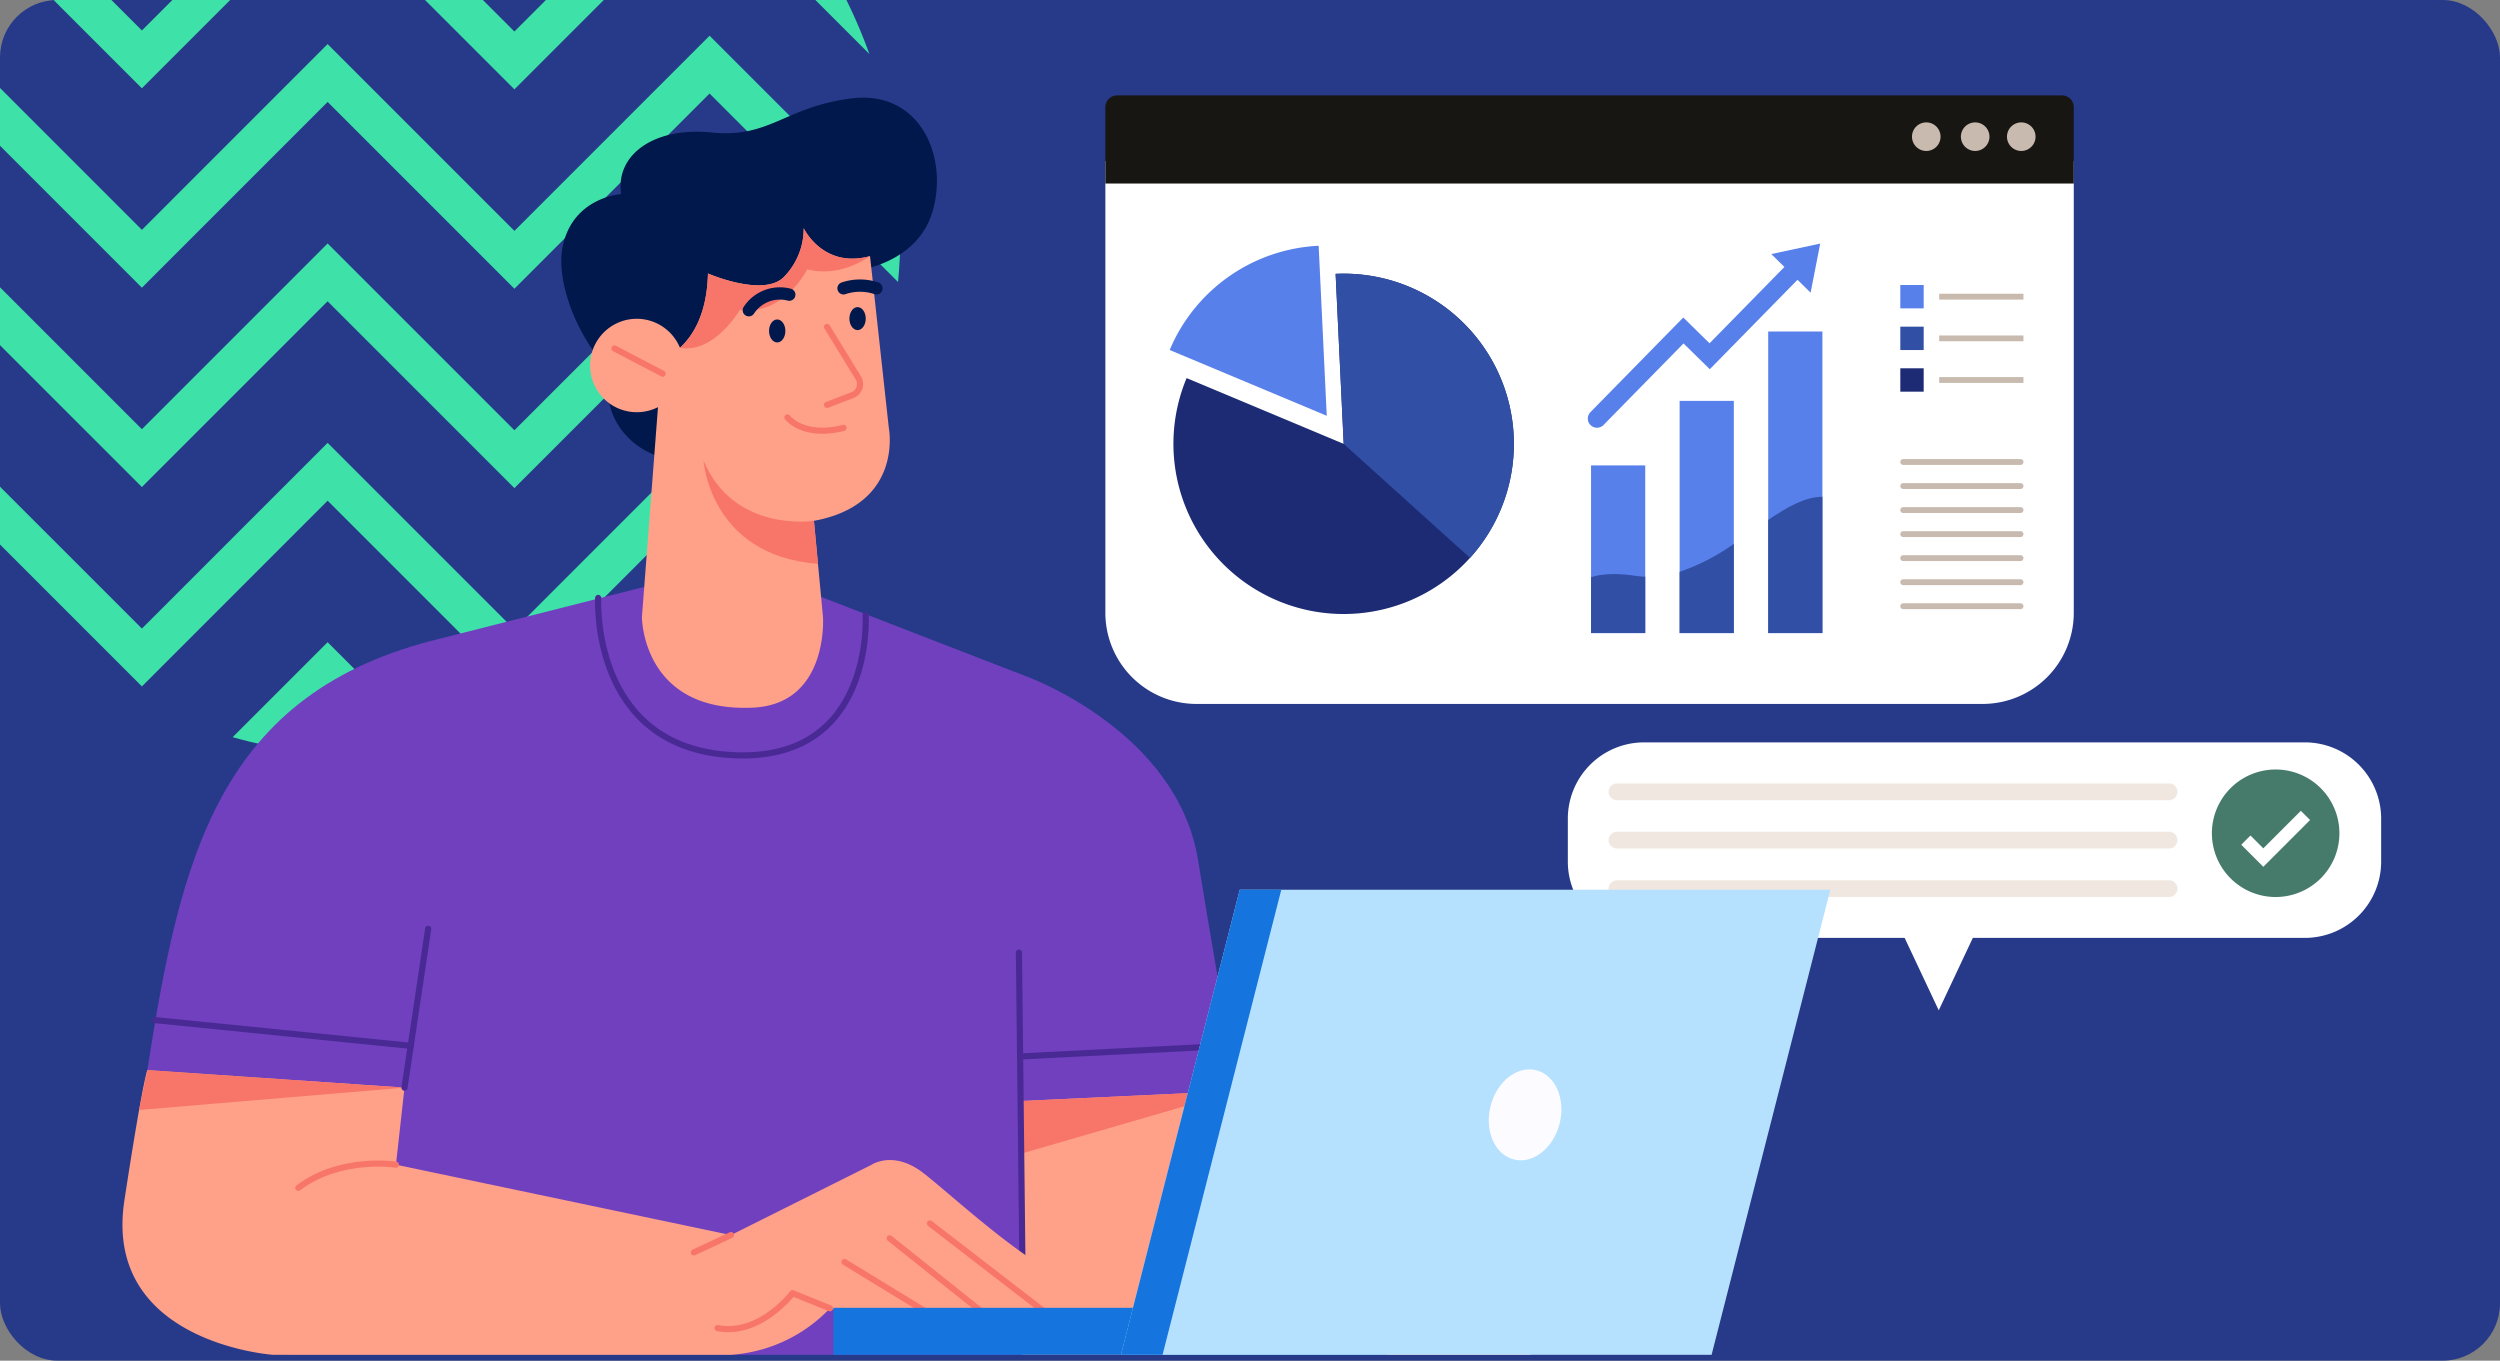<svg xmlns="http://www.w3.org/2000/svg" xmlns:xlink="http://www.w3.org/1999/xlink" width="610" height="332" viewBox="0 0 610 332">
  <rect x="0" y="0" width="610" height="332" fill="#808080" stroke="none"/>
  <defs>
    <clipPath id="clip-path">
      <rect id="Rectángulo_382961" data-name="Rectángulo 382961" width="236.29" height="148.483" fill="none"/>
    </clipPath>
    <clipPath id="clip-path-2">
      <rect id="Rectángulo_382962" data-name="Rectángulo 382962" width="198.448" height="65.38" fill="none"/>
    </clipPath>
    <clipPath id="clip-path-3">
      <rect id="Rectángulo_382872" data-name="Rectángulo 382872" width="610" height="332" rx="14" transform="translate(179 10890)" fill="#273a89"/>
    </clipPath>
    <clipPath id="clip-path-4">
      <path id="Trazado_818456" data-name="Trazado 818456" d="M273.523,139.045a128.105,128.105,0,1,0-128.107,128.1,128.107,128.107,0,0,0,128.107-128.1" transform="translate(-17.313 -10.939)" fill="#3ee2a8"/>
    </clipPath>
    <clipPath id="clip-path-5">
      <rect id="Rectángulo_382954" data-name="Rectángulo 382954" width="416.716" height="306.743" fill="none"/>
    </clipPath>
  </defs>
  <g id="Grupo_1073743" data-name="Grupo 1073743" transform="translate(-179 -10890)">
    <g id="Grupo_1073727" data-name="Grupo 1073727" transform="translate(25 21)">
      <rect id="Rectángulo_382872-2" data-name="Rectángulo 382872" width="610" height="332" rx="14" transform="translate(154 10869)" fill="#273a89"/>
    </g>
    <g id="Grupo_1073738" data-name="Grupo 1073738" transform="translate(448.71 10913.277)">
      <g id="Grupo_1073737" data-name="Grupo 1073737" transform="translate(0 0)" clip-path="url(#clip-path)">
        <path id="Trazado_824517" data-name="Trazado 824517" d="M214.051,140.911H22.238A22.238,22.238,0,0,1,0,118.672V8.451H236.29V118.672a22.238,22.238,0,0,1-22.238,22.238" transform="translate(0 7.572)" fill="#fff"/>
        <path id="Trazado_824518" data-name="Trazado 824518" d="M91.831,64.473A41.536,41.536,0,1,1,11.977,48.42L50.3,64.473,48.329,22.99c.645-.038,1.306-.049,1.968-.049A41.535,41.535,0,0,1,91.831,64.473" transform="translate(7.848 20.555)" fill="#1c2b74"/>
        <path id="Trazado_824519" data-name="Trazado 824519" d="M44.626,19.352A41.585,41.585,0,0,0,8.277,44.783L46.6,60.835Z" transform="translate(7.416 17.339)" fill="#5880eb"/>
        <rect id="Rectángulo_382955" data-name="Rectángulo 382955" width="5.703" height="5.703" transform="translate(193.965 56.428)" fill="#314fa5"/>
        <path id="Trazado_824520" data-name="Trazado 824520" d="M127.8,32.317H107.366a.062.062,0,0,1-.061-.063v-1.3a.06.06,0,0,1,.061-.061H127.8a.062.062,0,0,1,.063.061v1.3a.063.063,0,0,1-.063.063" transform="translate(96.148 27.677)" fill="#c8baae"/>
        <rect id="Rectángulo_382956" data-name="Rectángulo 382956" width="5.703" height="5.703" transform="translate(193.965 46.263)" fill="#5880eb"/>
        <path id="Trazado_824521" data-name="Trazado 824521" d="M127.8,26.955H107.366a.062.062,0,0,1-.061-.063v-1.3a.06.06,0,0,1,.061-.063H127.8a.062.062,0,0,1,.063.063v1.3a.063.063,0,0,1-.063.063" transform="translate(96.148 22.872)" fill="#c8baae"/>
        <rect id="Rectángulo_382957" data-name="Rectángulo 382957" width="5.703" height="5.703" transform="translate(193.965 66.588)" fill="#1c2b74"/>
        <path id="Trazado_824522" data-name="Trazado 824522" d="M127.8,37.676H107.366a.062.062,0,0,1-.061-.063v-1.3a.06.06,0,0,1,.061-.061H127.8a.062.062,0,0,1,.063.061v1.3a.063.063,0,0,1-.063.063" transform="translate(96.148 32.478)" fill="#c8baae"/>
        <path id="Trazado_824523" data-name="Trazado 824523" d="M131.635,48.232h-28.62a.714.714,0,1,1,0-1.428h28.62a.714.714,0,1,1,0,1.428" transform="translate(91.663 41.937)" fill="#c8baae"/>
        <path id="Trazado_824524" data-name="Trazado 824524" d="M131.635,51.325h-28.62a.714.714,0,1,1,0-1.428h28.62a.714.714,0,1,1,0,1.428" transform="translate(91.663 44.708)" fill="#c8baae"/>
        <path id="Trazado_824525" data-name="Trazado 824525" d="M131.635,54.418h-28.62a.714.714,0,1,1,0-1.428h28.62a.714.714,0,1,1,0,1.428" transform="translate(91.663 47.48)" fill="#c8baae"/>
        <path id="Trazado_824526" data-name="Trazado 824526" d="M131.635,57.511h-28.62a.714.714,0,1,1,0-1.428h28.62a.714.714,0,1,1,0,1.428" transform="translate(91.663 50.251)" fill="#c8baae"/>
        <path id="Trazado_824527" data-name="Trazado 824527" d="M131.635,60.6h-28.62a.714.714,0,1,1,0-1.428h28.62a.714.714,0,1,1,0,1.428" transform="translate(91.663 53.022)" fill="#c8baae"/>
        <path id="Trazado_824528" data-name="Trazado 824528" d="M131.635,63.7h-28.62a.714.714,0,1,1,0-1.428h28.62a.714.714,0,1,1,0,1.428" transform="translate(91.663 55.794)" fill="#c8baae"/>
        <path id="Trazado_824529" data-name="Trazado 824529" d="M131.635,66.79h-28.62a.714.714,0,1,1,0-1.428h28.62a.714.714,0,1,1,0,1.428" transform="translate(91.663 58.565)" fill="#c8baae"/>
        <path id="Trazado_824530" data-name="Trazado 824530" d="M73.131,64.473A41.368,41.368,0,0,1,62.434,92.3L31.6,64.473,29.629,22.99c.645-.038,1.306-.049,1.968-.049A41.535,41.535,0,0,1,73.131,64.473" transform="translate(26.548 20.555)" fill="#314fa5"/>
        <rect id="Rectángulo_382958" data-name="Rectángulo 382958" width="13.225" height="56.663" transform="translate(140.118 74.536)" fill="#5880eb"/>
        <path id="Trazado_824531" data-name="Trazado 824531" d="M73.9,64.543a51.563,51.563,0,0,0,13.225-6.831V79.488H73.9Z" transform="translate(66.217 51.711)" fill="#314fa5"/>
        <rect id="Rectángulo_382959" data-name="Rectángulo 382959" width="13.225" height="40.916" transform="translate(118.505 90.283)" fill="#5880eb"/>
        <path id="Trazado_824532" data-name="Trazado 824532" d="M73.28,62.017a23.033,23.033,0,0,0,2.446.224V76H62.5V62.369c2.342-.77,5.764-1.085,10.779-.353" transform="translate(56.002 55.197)" fill="#314fa5"/>
        <rect id="Rectángulo_382960" data-name="Rectángulo 382960" width="13.225" height="73.59" transform="translate(161.733 57.609)" fill="#5880eb"/>
        <path id="Trazado_824533" data-name="Trazado 824533" d="M98.526,51.655v33.26H85.3V57.3c4.7-3.191,9.082-5.663,13.225-5.646" transform="translate(76.432 46.283)" fill="#314fa5"/>
        <path id="Trazado_824534" data-name="Trazado 824534" d="M118.8,19.069l-11.934,2.56,3.2,3.144L91.8,43.4,85.389,37.11,62.714,60.224a2.238,2.238,0,0,0,3.195,3.134L85.45,43.437l6.412,6.289,21.4-21.821,3.2,3.144Z" transform="translate(55.62 17.086)" fill="#5880eb"/>
        <path id="Trazado_824535" data-name="Trazado 824535" d="M236.29,21.507H0V2.878A2.879,2.879,0,0,1,2.878,0H233.412a2.878,2.878,0,0,1,2.878,2.878Z" transform="translate(0 -0.001)" fill="#171612"/>
        <path id="Trazado_824536" data-name="Trazado 824536" d="M110.774,6.96a3.485,3.485,0,1,1-3.485-3.485,3.485,3.485,0,0,1,3.485,3.485" transform="translate(93.011 3.113)" fill="#c8baae"/>
        <path id="Trazado_824537" data-name="Trazado 824537" d="M123,6.96a3.485,3.485,0,1,1-3.485-3.485A3.485,3.485,0,0,1,123,6.96" transform="translate(103.964 3.113)" fill="#c8baae"/>
        <path id="Trazado_824538" data-name="Trazado 824538" d="M117.069,6.96a3.485,3.485,0,1,1-3.485-3.485,3.485,3.485,0,0,1,3.485,3.485" transform="translate(98.651 3.113)" fill="#c8baae"/>
      </g>
    </g>
    <g id="Grupo_1073741" data-name="Grupo 1073741" transform="translate(-191.448 346.14)">
      <g id="Grupo_1073740" data-name="Grupo 1073740" transform="translate(753 10725)">
        <g id="Grupo_1073739" data-name="Grupo 1073739" transform="translate(0 0)" clip-path="url(#clip-path-2)">
          <path id="Trazado_824539" data-name="Trazado 824539" d="M18.613,47.706H179.835a18.613,18.613,0,0,0,18.613-18.613V18.613A18.613,18.613,0,0,0,179.835,0H18.613A18.613,18.613,0,0,0,0,18.613V29.093A18.613,18.613,0,0,0,18.613,47.706" transform="translate(0 -0.001)" fill="#fff"/>
          <path id="Trazado_824540" data-name="Trazado 824540" d="M75.676,18.745A15.557,15.557,0,1,0,91.234,3.187,15.557,15.557,0,0,0,75.676,18.745" transform="translate(81.474 3.43)" fill="#467b6c"/>
          <path id="Trazado_824541" data-name="Trazado 824541" d="M84.506,21.7,79.126,16.32l2.249-2.249L84.506,17.2l9.158-9.16,2.251,2.251Z" transform="translate(85.188 8.658)" fill="#fff"/>
          <path id="Trazado_824542" data-name="Trazado 824542" d="M6.831,8.917H141.552a2.044,2.044,0,1,0,0-4.089H6.831a2.044,2.044,0,1,0,0,4.089" transform="translate(5.153 5.197)" fill="#f0e8e0"/>
          <path id="Trazado_824543" data-name="Trazado 824543" d="M6.831,20.291H141.552a2.044,2.044,0,1,0,0-4.089H6.831a2.044,2.044,0,1,0,0,4.089" transform="translate(5.153 17.443)" fill="#f0e8e0"/>
          <path id="Trazado_824544" data-name="Trazado 824544" d="M6.831,14.591H141.552a2.044,2.044,0,1,0,0-4.089H6.831a2.044,2.044,0,1,0,0,4.089" transform="translate(5.153 11.306)" fill="#f0e8e0"/>
          <path id="Trazado_824545" data-name="Trazado 824545" d="M59.6,20.691,49.051,43.1,38.5,20.691Z" transform="translate(41.45 22.276)" fill="#fff"/>
        </g>
      </g>
    </g>
    <g id="Enmascarar_grupo_156" data-name="Enmascarar grupo 156" clip-path="url(#clip-path-3)">
      <g id="Grupo_1073742" data-name="Grupo 1073742" transform="translate(129.364 10801.489)">
        <g id="Grupo_1071496" data-name="Grupo 1071496" transform="translate(13.135 17)" clip-path="url(#clip-path-4)">
          <path id="Trazado_818450" data-name="Trazado 818450" d="M52.174,0l48.134,48.134L145.624,2.815,191.2,48.388,238.818.767l47.108,47.108L328.482,5.32l7.055,7.055L285.927,61.987,238.818,14.881,191.2,62.5l-45.573-45.57L100.308,62.244,52.174,14.111,7.059,59.226,0,52.174Z" transform="translate(-29.184 225.394)" fill="#3ee2a8"/>
          <path id="Trazado_818451" data-name="Trazado 818451" d="M52.174,16.8l48.134,48.131,45.316-45.313L191.2,65.184l47.621-47.621,47.108,47.108,42.555-42.558,7.055,7.058L285.927,78.782,238.818,31.673,191.2,79.295,145.624,33.721,100.308,79.037,52.174,30.906,7.059,76.022,0,68.969Z" transform="translate(-29.184 159.954)" fill="#3ee2a8"/>
          <path id="Trazado_818452" data-name="Trazado 818452" d="M52.174,33.59l48.134,48.131,45.316-45.316L191.2,81.976l47.621-47.618,47.108,47.108,42.555-42.558,7.055,7.058L285.927,95.577,238.818,48.469,191.2,96.09,145.624,50.516,100.308,95.832,52.174,47.7,7.059,92.817,0,85.762Z" transform="translate(-29.184 94.515)" fill="#3ee2a8"/>
          <path id="Trazado_818453" data-name="Trazado 818453" d="M52.174,50.387,100.308,98.52,145.624,53.2,191.2,98.775l47.621-47.621,47.108,47.111,42.555-42.558,7.055,7.055-49.611,49.611L238.818,65.265,191.2,112.886,145.624,67.313l-45.316,45.319L52.174,64.5,7.059,109.616,0,102.561Z" transform="translate(-29.184 29.072)" fill="#3ee2a8"/>
          <path id="Trazado_818454" data-name="Trazado 818454" d="M52.174,67.182l48.134,48.134L145.624,70,191.2,115.57l47.621-47.621,47.108,47.108L328.482,72.5l7.055,7.055-49.611,49.614L238.818,82.06,191.2,129.681,145.624,84.108l-45.316,45.316L52.174,81.29,7.059,126.408,0,119.353Z" transform="translate(-29.184 -36.367)" fill="#3ee2a8"/>
          <path id="Trazado_818455" data-name="Trazado 818455" d="M52.174,83.977l48.134,48.131,45.316-45.316,45.573,45.57,47.621-47.618,47.108,47.108,42.555-42.558,7.055,7.058-49.611,49.611L238.818,98.855,191.2,146.476,145.624,100.9l-45.316,45.316L52.174,98.088,7.059,143.2,0,136.148Z" transform="translate(-29.184 -101.807)" fill="#3ee2a8"/>
        </g>
      </g>
    </g>
    <g id="Grupo_1073736" data-name="Grupo 1073736" transform="translate(208.885 10913.83)">
      <g id="Grupo_1073735" data-name="Grupo 1073735" transform="translate(0)" clip-path="url(#clip-path-5)">
        <path id="Trazado_824496" data-name="Trazado 824496" d="M214.9,84.84l50.444,19.535s36.458,13.28,41.529,44.668,14,80.883,14,80.883l67.122,12.8v27.042H84.982l2.508-66.948L50.5,200.29C58.544,148.8,67.6,108,122.165,94.959l49.463-12.538Z" transform="translate(-44.434 36.979)" fill="#7040bf"/>
        <path id="Trazado_824497" data-name="Trazado 824497" d="M227.741,88.477s2.279,35.959-32.489,34.148S162.49,84.259,162.49,84.259" transform="translate(-46.417 37.803)" fill="none" stroke="#492994" stroke-linecap="round" stroke-linejoin="round" stroke-width="1.5"/>
        <path id="Trazado_824498" data-name="Trazado 824498" d="M50.5,169.761l52.783-2.479c2.511,14.221,4.378,24.571,4.378,24.571l67.122,12.8v27.042H50.829Z" transform="translate(168.776 75.052)" fill="#ffa189"/>
        <path id="Trazado_824499" data-name="Trazado 824499" d="M152.639,167.282l-52.783,2.479v12.857Z" transform="translate(119.422 75.052)" fill="#f8756a"/>
        <path id="Trazado_824500" data-name="Trazado 824500" d="M150.775,36.569c2.354-12.314,14.305-13.038,14.305-13.038-1.449-9.416,7.787-16.478,22.092-15.03S205.1,2.163,221.4.171s23.541,13.762,19.738,27.343S221.4,42.363,221.4,42.363l-1.268,45.089-39.647,1.086c-10.307,0-18.662-7.824-18.662-17.475a16.438,16.438,0,0,1,.6-4.34c-7.949-7.972-13.277-21.643-11.65-30.155" transform="translate(-43.408 0)" fill="#00184c"/>
        <path id="Trazado_824501" data-name="Trazado 824501" d="M169.83,44.085a11.408,11.408,0,0,1,10.552,7.077c3.448-3.17,6.593-8.646,6.832-18.123,0,0,13.435,5.844,18.47.905a16.894,16.894,0,0,0,4.889-11.951s4.734,9.96,16.182,6.8l4.579,41.868s3.723,18.673-18.269,22.727l2.216,23.491s1.43,21.263-17.142,22.092C171.1,140.179,171.1,116.88,171.1,116.88l3.916-51.233a11.4,11.4,0,1,1-5.183-21.562" transform="translate(-44.354 9.867)" fill="#ffa189"/>
        <path id="Trazado_824502" data-name="Trazado 824502" d="M168.579,33.039s13.435,5.844,18.47.905a16.894,16.894,0,0,0,4.889-11.951s4.734,9.96,16.182,6.8c0,0-7.127,5.392-15.337,3.219,0,0-5.56,11.347-16.421,9.9,0,0-6.3,10.774-14.615,9.25,3.448-3.17,6.593-8.646,6.832-18.123" transform="translate(-25.72 9.867)" fill="#f8756a"/>
        <path id="Trazado_824503" data-name="Trazado 824503" d="M197.452,75.835s-19.513,3.029-26.938-14.717c0,0,1.53,23.239,27.927,25.2Z" transform="translate(-28.741 27.421)" fill="#f8756a"/>
        <line id="Línea_246" data-name="Línea 246" x1="11.77" y1="6.157" transform="translate(120.043 61.196)" fill="none" stroke="#f8756a" stroke-linecap="round" stroke-linejoin="round" stroke-width="1.5"/>
        <path id="Trazado_824504" data-name="Trazado 824504" d="M163.431,38.618l7.617,12.421a2.9,2.9,0,0,1-1.431,4.22l-6.186,2.373" transform="translate(8.484 17.326)" fill="none" stroke="#f8756a" stroke-linecap="round" stroke-linejoin="round" stroke-width="1.5"/>
        <path id="Trazado_824505" data-name="Trazado 824505" d="M179.911,56.4s-8.814,2.716-13.7-2.535" transform="translate(-3.973 24.168)" fill="none" stroke="#f8756a" stroke-linecap="round" stroke-linejoin="round" stroke-width="1.5"/>
        <path id="Trazado_824506" data-name="Trazado 824506" d="M162.469,38.083c0,1.55.892,2.806,1.992,2.806s1.992-1.256,1.992-2.806-.892-2.806-1.992-2.806-1.992,1.256-1.992,2.806" transform="translate(14.902 15.827)" fill="#00184c"/>
        <path id="Trazado_824507" data-name="Trazado 824507" d="M176,40.161c0,1.552.894,2.807,1.992,2.807s1.992-1.256,1.992-2.807-.891-2.806-1.992-2.806S176,38.612,176,40.161" transform="translate(-18.238 16.76)" fill="#00184c"/>
        <path id="Trazado_824508" data-name="Trazado 824508" d="M185.216,33.266a9.077,9.077,0,0,0-9.87,3.8" transform="translate(-22.516 14.8)" fill="none" stroke="#00184c" stroke-linecap="round" stroke-linejoin="round" stroke-width="3"/>
        <path id="Trazado_824509" data-name="Trazado 824509" d="M168.694,32.312a12.555,12.555,0,0,0-8.027,0" transform="translate(15.271 14.206)" fill="none" stroke="#00184c" stroke-linecap="round" stroke-linejoin="round" stroke-width="3"/>
        <line id="Línea_247" data-name="Línea 247" x1="1.086" y1="96.698" transform="translate(218.733 208.596)" fill="none" stroke="#492994" stroke-linecap="round" stroke-linejoin="round" stroke-width="1.5"/>
        <line id="Línea_248" data-name="Línea 248" x1="51.117" y2="2.595" transform="translate(219.014 231.355)" fill="none" stroke="#492994" stroke-linecap="round" stroke-linejoin="round" stroke-width="1.5"/>
        <path id="Trazado_824510" data-name="Trazado 824510" d="M274.595,204.045,308.88,186.9s5.311-3.622,12.554,1.931,28.491,25.593,38.149,26.558c0,0,3.622,7.968-7.727,7.968,0,0-4.586,5.312-13.52,1.449,0,0-5.795,4.346-14-.724,0,0-5.311,3.622-14,1.449l-11.589-3.622a36.691,36.691,0,0,1-24.145,11.349H162.806s-41.527-2.9-36.216-37.665c4.44-29.057,5.6-31.81,5.6-31.81l62.747,4.287-2.089,18.795Z" transform="translate(-126.122 73.483)" fill="#ffa189"/>
        <path id="Trazado_824511" data-name="Trazado 824511" d="M304.913,168.072l-62.746-4.287-2.011,9.732Z" transform="translate(-236.1 73.483)" fill="#f8756a"/>
        <path id="Trazado_824512" data-name="Trazado 824512" d="M265.42,179.8s-13.5-2.137-23.822,5.65" transform="translate(-198.696 80.549)" fill="none" stroke="#f8756a" stroke-linecap="round" stroke-linejoin="round" stroke-width="1.5"/>
        <line id="Línea_249" data-name="Línea 249" x1="9.054" y2="4.226" transform="translate(139.419 277.528)" fill="none" stroke="#f8756a" stroke-linecap="round" stroke-linejoin="round" stroke-width="1.5"/>
        <path id="Trazado_824513" data-name="Trazado 824513" d="M195.9,205.051l-9.115-3.682s-7.968,10.5-18.289,8.511" transform="translate(-23.287 90.345)" fill="none" stroke="#f8756a" stroke-linecap="round" stroke-linejoin="round" stroke-width="1.5"/>
        <line id="Línea_250" data-name="Línea 250" x1="22.031" y1="13.461" transform="translate(176.179 284.107)" fill="none" stroke="#f8756a" stroke-linecap="round" stroke-linejoin="round" stroke-width="1.5"/>
        <line id="Línea_251" data-name="Línea 251" x1="25.02" y1="19.98" transform="translate(187.194 278.313)" fill="none" stroke="#f8756a" stroke-linecap="round" stroke-linejoin="round" stroke-width="1.5"/>
        <line id="Línea_252" data-name="Línea 252" x1="28.731" y1="22.153" transform="translate(197.004 274.691)" fill="none" stroke="#f8756a" stroke-linecap="round" stroke-linejoin="round" stroke-width="1.5"/>
        <line id="Línea_253" data-name="Línea 253" y1="38.753" x2="5.779" transform="translate(68.813 202.802)" fill="none" stroke="#492994" stroke-linecap="round" stroke-linejoin="round" stroke-width="1.5"/>
        <line id="Línea_254" data-name="Línea 254" x1="62.286" y1="6.268" transform="translate(8.047 225.086)" fill="none" stroke="#492994" stroke-linecap="round" stroke-linejoin="round" stroke-width="1.5"/>
        <rect id="Rectángulo_382953" data-name="Rectángulo 382953" width="135.087" height="11.469" transform="translate(173.462 295.274)" fill="#1574dd"/>
        <path id="Trazado_824514" data-name="Trazado 824514" d="M0,246.888H144.11L173.083,133.41H28.973Z" transform="translate(243.633 59.855)" fill="#b5e1ff"/>
        <path id="Trazado_824515" data-name="Trazado 824515" d="M121.451,133.41h10.141L102.619,246.887H92.478Z" transform="translate(151.155 59.855)" fill="#1574dd"/>
        <path id="Trazado_824516" data-name="Trazado 824516" d="M45.729,172.658c-1.5,6.016,1.056,11.836,5.714,13s9.651-2.771,11.153-8.788-1.056-11.836-5.714-13-9.651,2.771-11.153,8.788" transform="translate(288.07 73.43)" fill="#fcfbff"/>
      </g>
    </g>
  </g>
</svg>
